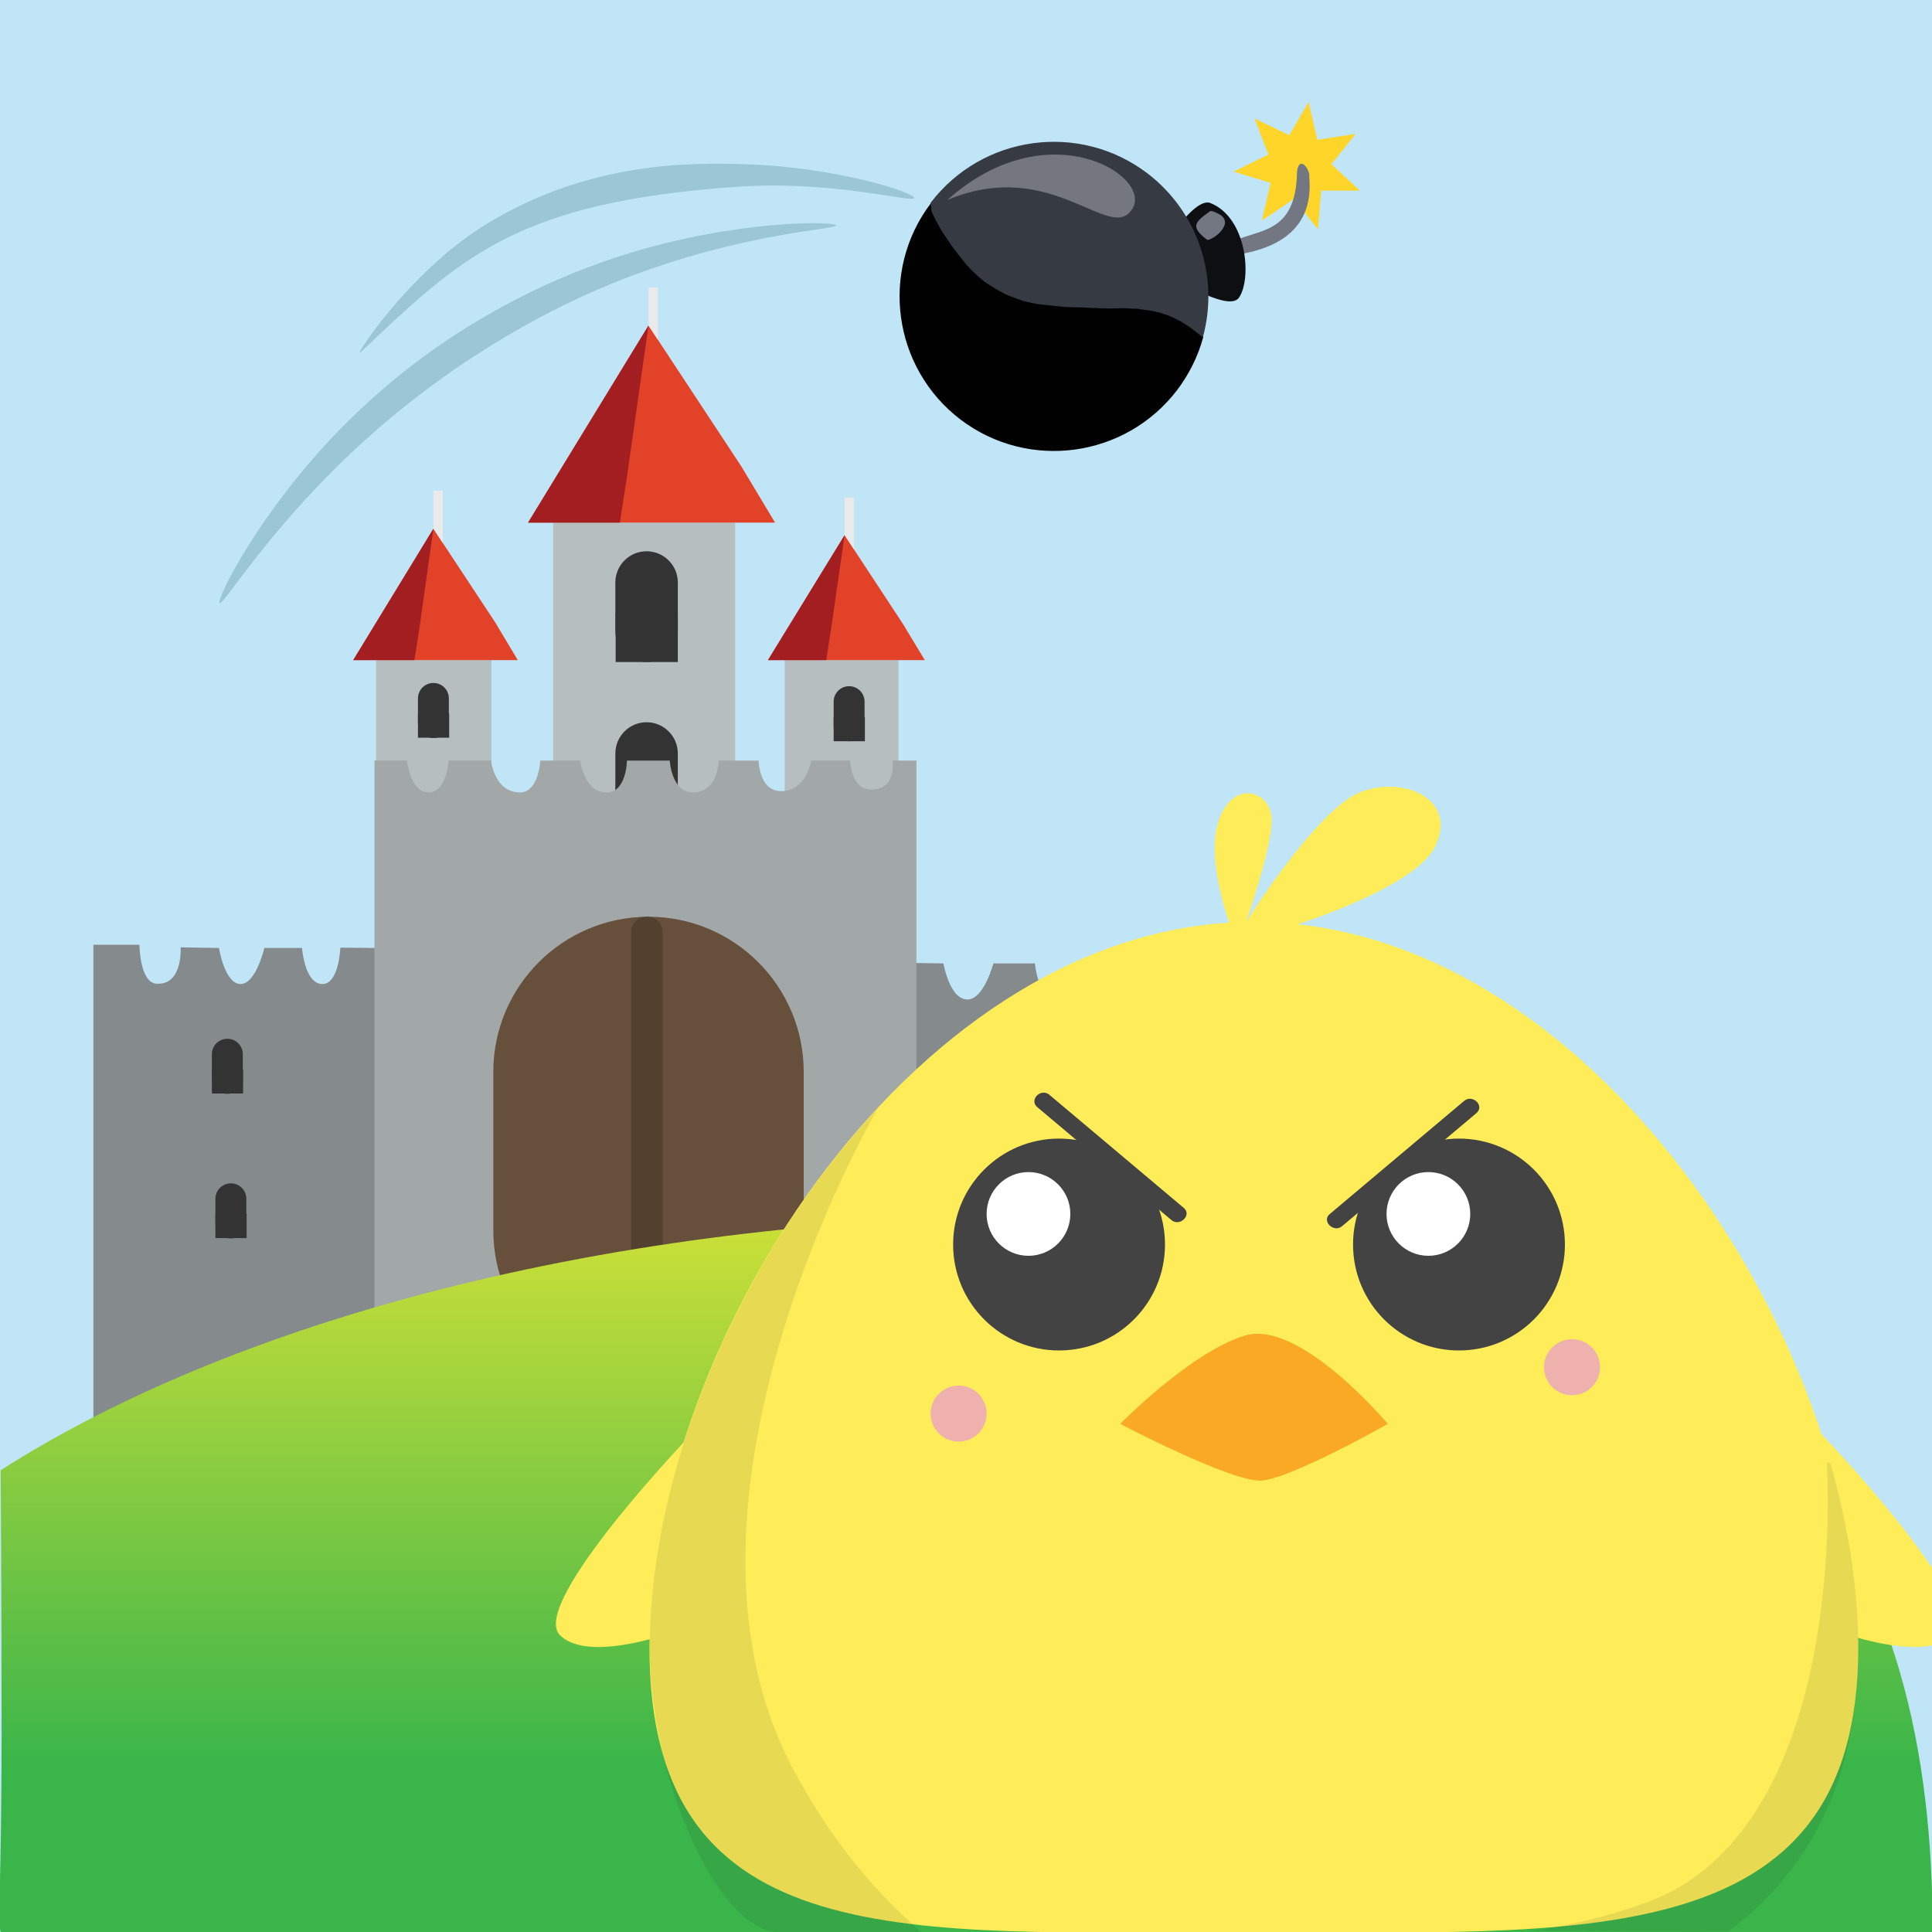 <?xml version="1.0" encoding="utf-8"?>
<!-- Generator: Adobe Illustrator 21.1.0, SVG Export Plug-In . SVG Version: 6.00 Build 0)  -->
<svg version="1.1" xmlns="http://www.w3.org/2000/svg" xmlns:xlink="http://www.w3.org/1999/xlink" x="0px" y="0px"
	 viewBox="0 0 600 600" style="enable-background:new 0 0 600 600;" xml:space="preserve">
<style type="text/css">
	.st0{fill:#C0E5F6;}
	.st1{fill:#858B8C;}
	.st2{fill:#B6BEBF;}
	.st3{fill:#E24328;}
	.st4{fill:#A31E21;}
	.st5{fill:#EAEAEA;}
	.st6{fill:#333333;}
	.st7{fill:#A2A7A8;}
	.st8{fill:#67503B;}
	.st9{opacity:0.44;fill:#3A2E23;}
	.st10{fill:url(#SVGID_1_);}
	.st11{fill:#FFD52A;}
	.st12{fill:#737781;}
	.st13{fill:#0E0F12;}
	.st14{fill:#010101;}
	.st15{fill:#353A43;}
	.st16{fill:#747780;}
	.st17{fill:#9AC6D6;}
	.st18{fill:#6A7172;}
	.st19{fill:#FEED59;}
	.st20{fill:#434343;}
	.st21{fill:#FFFFFF;}
	.st22{fill:#F9A923;}
	.st23{opacity:0.1;fill:#231F20;}
	.st24{fill:#EEB1AD;}
</style>
<g id="Warstwa_3">
</g>
<g id="Warstwa_2">
	<rect x="-0.2" class="st0" width="600.2" height="600"/>
	<path class="st1" d="M116.8,451H29V305.5v-12.1h14.3c0,0,0.1,11.8,5.3,12.1c8.3,0.5,7.5-11.3,7.5-11.3l11.9,0.2
		c0,0,1.8,11.3,6.8,11.2c4.7-0.1,7.3-11.2,7.3-11.2h11.7c0,0,0.8,11.3,6.4,11.2c5.1-0.1,5.5-11.3,5.5-11.3l11.1,0.1v11.2V451z"/>
	<rect x="171.8" y="162.3" class="st2" width="56.5" height="94.9"/>
	<rect x="243.7" y="205" class="st2" width="35.3" height="52.3"/>
	<rect x="116.8" y="205" class="st2" width="35.8" height="52.3"/>
	<polygon class="st3" points="160.8,205 109.7,205 134.6,164.2 153.8,193.3 	"/>
	<polygon class="st4" points="130.2,195.5 128.7,205 109.7,205 134.6,164.2 	"/>
	<polygon class="st3" points="240.7,162.3 164,162.3 201.4,101.1 230.2,144.8 	"/>
	<polygon class="st4" points="194.7,148.1 192.5,162.3 164,162.3 201.4,101.1 	"/>
	<polygon class="st3" points="287.2,205 238.5,205 262.3,166.2 280.5,193.9 	"/>
	<polygon class="st4" points="258,196 256.6,205 238.5,205 262.3,166.2 	"/>
	<path class="st1" d="M346.8,455.8H250V310.3v-12.1h15.8c0,0,0,12,5.8,12.1c4.7,0,8.3-11.3,8.3-11.3l13.1,0.2c0,0,1.9,11.3,7.5,11.2
		c5.1-0.1,8-11.2,8-11.2h12.9c0,0,0.9,11.3,7.1,11.2c5.6-0.1,6.1-11.3,6.1-11.3l12.2,0.1v11.2V455.8z"/>
	<polygon class="st5" points="137.5,168.6 134.6,164.2 134.6,152.4 137.5,152.4 	"/>
	<polygon class="st5" points="204.3,105.5 201.4,101.1 201.4,89.3 204.3,89.3 	"/>
	<polygon class="st5" points="265.2,170.6 262.3,166.2 262.3,154.5 265.2,154.5 	"/>
	<path class="st6" d="M200.8,205.6L200.8,205.6c-5.3,0-9.7-4.3-9.7-9.7v-15c0-5.3,4.3-9.7,9.7-9.7h0c5.3,0,9.7,4.3,9.7,9.7v15
		C210.5,201.3,206.2,205.6,200.8,205.6z"/>
	<rect x="191.2" y="190.5" class="st6" width="19.3" height="15.1"/>
	<path class="st6" d="M134.6,229.2L134.6,229.2c-2.7,0-4.8-2.2-4.8-4.8v-7.5c0-2.7,2.2-4.8,4.8-4.8l0,0c2.7,0,4.8,2.2,4.8,4.8v7.5
		C139.5,227,137.3,229.2,134.6,229.2z"/>
	<rect x="129.8" y="221.6" class="st6" width="9.7" height="7.5"/>
	<path class="st6" d="M263.7,230.2L263.7,230.2c-2.7,0-4.8-2.2-4.8-4.8v-7.5c0-2.7,2.2-4.8,4.8-4.8l0,0c2.7,0,4.8,2.2,4.8,4.8v7.5
		C268.5,228.1,266.4,230.2,263.7,230.2z"/>
	<rect x="258.9" y="222.7" class="st6" width="9.7" height="7.5"/>
	<path class="st6" d="M200.8,258.7L200.8,258.7c-5.3,0-9.7-4.3-9.7-9.7v-15c0-5.3,4.3-9.7,9.7-9.7h0c5.3,0,9.7,4.3,9.7,9.7v15
		C210.5,254.4,206.2,258.7,200.8,258.7z"/>
	<rect x="191.2" y="243.6" class="st6" width="19.3" height="15.1"/>
	<path class="st7" d="M284.5,451H116.3V246.1v-9.9h10.1c0,0,1,9.9,6.7,9.9c5.7,0,6.2-9.9,6.2-9.9h13.2c0,0,1,9.9,9,9.9
		c5.8,0,6.3-9.9,6.3-9.9h12.4c0,0,1.1,9.9,8.2,9.9c6.2,0,6.3-9.9,6.3-9.9h13.3c0,0,0.5,9.9,7.2,9.9c7.9,0,8-9.9,8-9.9h12.4
		c0,0,0.1,9.6,7.1,9.5c7.9-0.1,9.2-9.5,9.2-9.5h12.1c0,0,0.2,8.8,6.3,9c8.2,0.3,6.9-9,6.9-9h7.4V451z"/>
	<path class="st8" d="M201.4,430.3L201.4,430.3c-26.6,0-48.2-21.6-48.2-48.2v-49.2c0-26.6,21.6-48.2,48.2-48.2h0
		c26.6,0,48.2,21.6,48.2,48.2v49.2C249.6,408.7,228,430.3,201.4,430.3z"/>
	<path class="st9" d="M200.9,391.9L200.9,391.9c-2.7,0-4.9-2.2-4.9-4.9v-97.5c0-2.7,2.2-4.9,4.9-4.9l0,0c2.7,0,4.9,2.2,4.9,4.9v97.5
		C205.8,389.7,203.6,391.9,200.9,391.9z"/>
	<linearGradient id="SVGID_1_" gradientUnits="userSpaceOnUse" x1="300" y1="549.619" x2="300" y2="327.115">
		<stop  offset="0" style="stop-color:#39B54A"/>
		<stop  offset="1" style="stop-color:#F9ED32"/>
	</linearGradient>
	<path class="st10" d="M600.2,600c0,0-48.5,0-276.3,0c-134.3,0-323.7,0-323.7,0c-1-2.7,0.3-16.4,0.3-61.7c0-45.3-0.3-81.7-0.3-81.7
		c75.3-48.1,194.6-79.1,328.9-79.1C556.9,377.5,600.2,489.8,600.2,600z"/>
	<path class="st6" d="M71.7,384.6L71.7,384.6c-2.7,0-4.8-2.2-4.8-4.8v-7.5c0-2.7,2.2-4.8,4.8-4.8h0c2.7,0,4.8,2.2,4.8,4.8v7.5
		C76.5,382.4,74.4,384.6,71.7,384.6z"/>
	<rect x="66.9" y="377" class="st6" width="9.7" height="7.5"/>
	<path class="st6" d="M70.6,339.7L70.6,339.7c-2.7,0-4.8-2.2-4.8-4.8v-7.5c0-2.7,2.2-4.8,4.8-4.8h0c2.7,0,4.8,2.2,4.8,4.8v7.5
		C75.5,337.5,73.3,339.7,70.6,339.7z"/>
	<rect x="65.8" y="332.1" class="st6" width="9.7" height="7.5"/>
	<g>
		<polygon class="st11" points="409.3,71.2 401.8,61.8 391.9,68.5 394.6,56.8 383.1,53.3 393.9,48 389.6,36.8 400.4,42 406.4,31.7 
			409.1,43.4 421,41.6 413.5,51 422.3,59.2 410.3,59.2 		"/>
		<path class="st12" d="M402.8,53.3c0.7-5.4,4.2-0.5,3.8,1.6c1.5,16.4-10.1,21.9-20.7,23.9l-4.2-3.2
			C390.1,70.8,402.5,73.6,402.8,53.3L402.8,53.3z"/>
		<path class="st13" d="M376,63.1c11.3,4.6,12.8,23.4,8.8,29.3c-1.8,2.7-7.9,0.2-11.6-1.4l-7.4-20.6C367.3,68.4,372.7,61.6,376,63.1
			L376,63.1z"/>
		<path class="st12" d="M375.8,65.6c0.5-0.3,1.9,0.5,2.4,0.7c5.9,2.8-1.6,8.4-3.3,8.2C369.8,70.5,370.7,69.2,375.8,65.6L375.8,65.6z
			"/>
		<path class="st14" d="M289.1,63.1c-16,21.1-11.8,51.2,9.2,67.2c21.1,16,51.2,11.9,67.3-9.2c3.7-4.9,6.5-10.5,8.1-16.5
			c-0.6-0.6-1.3-1.2-1.9-1.7c-1-0.8-1.9-1.5-2.9-2.1c-1-0.6-2-1.2-2.9-1.7c-1-0.5-2-1-3-1.4c-1-0.4-2-0.7-3-1.1c-1-0.3-2-0.5-3-0.8
			c-1-0.2-2-0.4-3-0.5c-1-0.1-2-0.3-3-0.3c-2-0.2-4-0.3-6.1-0.3c-4-0.1-8.1,0.1-12.2,0.1c-2,0-4-0.1-6.1-0.2c-1-0.1-2-0.2-3-0.3
			c-1-0.1-2-0.3-3-0.5c-1-0.2-2-0.4-3-0.7c-1-0.3-1.9-0.6-2.9-1c-1-0.4-2-0.8-2.9-1.3c-1-0.5-1.9-1-2.9-1.6c-1-0.6-1.9-1.3-2.9-2
			c-0.9-0.7-1.9-1.5-2.8-2.4c-0.9-0.9-1.9-1.8-2.8-2.9c-0.9-1.1-1.8-2.2-2.7-3.4c-0.9-1.2-1.8-2.5-2.7-3.9c-0.9-1.4-1.8-2.9-2.6-4.5
			c-0.9-1.6-1.7-3.3-2.6-5C289.7,64.6,289.4,63.8,289.1,63.1L289.1,63.1z"/>
		<path class="st15" d="M289.2,64.4c0,1.5,0.3,1.6,0.6,2.3c0.8,1.8,1.4,2.8,2.3,4.4c0.9,1.6,2,3,2.9,4.4c0.9,1.4,1.7,2.3,2.6,3.5
			c0.9,1.2,1.8,2.3,2.7,3.4c0.9,1,1.9,2,2.8,2.8c0.9,0.9,1.9,1.7,2.8,2.4c0.9,0.7,2.1,1.3,3,1.9c1,0.6,1.9,1.1,2.8,1.6
			s1.9,0.8,2.9,1.2c1,0.4,2,0.8,3,1.1s2,0.5,3,0.7c1,0.2,2,0.4,3,0.5c1,0.1,2,0.2,3,0.3c2,0.2,4,0.5,6,0.5c4,0,8.2,0.4,12.2,0.4
			c2,0,4-0.2,6,0c1,0.1,2.2,0,3.2,0.2c1,0.2,2.5,0.3,3.5,0.5c1,0.2,2,0.4,3,0.7c1,0.3,1.6,0.5,2.6,0.9c1,0.4,1.8,0.8,2.8,1.3
			s1.8,1.1,2.8,1.7c1,0.6,1.9,1.3,2.9,2.1c0.7,0.5,1.1,1.1,2,1.4c5.1-18.8-1.7-38.9-17.3-50.8c-21.1-16-51.2-11.9-67.3,9.2
			L289.2,64.4z"/>
		<path class="st16" d="M351.7,64.8c-6.8,11.2-24.8-16.4-57.5-2.7C325.4,34.2,358,54.6,351.7,64.8L351.7,64.8z"/>
	</g>
	<path class="st17" d="M68.2,187.3c-1.2-0.9,12.3-28.5,38.1-54.7c33.9-34.4,71.1-48.3,87.6-53.5c35.1-11,65.6-10.4,65.8-9.1
		c0.2,1.3-31.4,2.3-70.5,18.4c-9.7,4-39.2,16.8-70.5,43.6C85.6,160.4,69.5,188.2,68.2,187.3z"/>
	<path class="st17" d="M111.9,109.5c31.6-30,48.7-46.7,117-51.5c29.5-2.1,54.7,5.1,55,3.5c0.3-1.6-23.8-9.6-52.5-10.5
		c-16.7-0.5-48.8-1-81,19C126.6,84.8,109.2,112.1,111.9,109.5z"/>
	<circle class="st18" cx="-72" cy="148" r="0"/>
</g>
<g id="Warstwa_1">
	<g>
		<path class="st19" d="M214.9,445.2c0,0-50.8,52.9-41,62.6c9.8,9.8,41-3,41-3V445.2z"/>
		<path class="st19" d="M565.5,445.2c0,0,50.8,52.9,41,62.6c-9.8,9.8-41-3-41-3V445.2z"/>
		<path class="st19" d="M577.1,511.7c0,96.3-86.8,88.3-190.5,88.3s-184.9,8.1-184.9-88.3c0-96.3,84-225.4,187.7-225.4
			S577.1,415.4,577.1,511.7z"/>
		<g>
			<circle class="st20" cx="453.1" cy="386.5" r="32.9"/>
			<circle class="st21" cx="443.6" cy="377" r="13"/>
		</g>
		<g>
			<circle class="st20" cx="328.9" cy="386.5" r="32.9"/>
			<circle class="st21" cx="319.4" cy="377" r="13"/>
		</g>
		<g>
			<path class="st22" d="M347.9,442.2c0,0,21.6-22.1,38.6-27.4c17.1-5.3,44.5,27.4,44.5,27.4s-30.2,17.1-39.3,17.6
				C382.6,460.4,347.9,442.2,347.9,442.2z"/>
		</g>
		<path class="st19" d="M387,286.3c0,0,22.1-35.2,35.5-40.3c13.4-5.2,30,2.1,23.4,16.5c-6.5,14.5-52.4,27.9-53.8,27.6
			C390.8,289.7,387,286.3,387,286.3z"/>
		<path class="st19" d="M387,286.3c0,0,8.3-23.8,7.9-32.1c-0.3-8.3-11.4-12.4-16.2,0c-4.8,12.4,3.8,34.5,3.8,34.5L387,286.3z"/>
		<path class="st23" d="M246.1,549c-44.3-84,26.3-204.5,26.6-204.9c-43.2,46.3-70.9,112.4-70.9,167.7c0,40.8,21.3,88.3,40.3,88.3
			c1.3,0,44.1,0,44.1,0C271.8,587.7,257.8,571.2,246.1,549z"/>
		<circle class="st24" cx="297.7" cy="439" r="8.7"/>
		<circle class="st24" cx="488.2" cy="424.6" r="8.7"/>
		<path class="st23" d="M577.1,511.7c0-18.3-3.1-37.8-8.7-57.4c-0.4,0-0.7-0.1-1.1-0.1c0,0,7.2,99.8-45.3,131.6
			c-13.4,8.1-39.9,13.3-46.7,13.8c-2.2,0.2,61.4,0.3,61.4,0.3C562.1,580.8,577.1,552.5,577.1,511.7z"/>
		<g>
			<path class="st20" d="M322.1,343.8c13.9,11.7,27.8,23.4,41.7,35.1c2.6,2.2,6.5-1.6,3.8-3.8c-13.9-11.7-27.8-23.4-41.7-35.1
				C323.3,337.8,319.5,341.5,322.1,343.8L322.1,343.8z"/>
		</g>
		<g>
			<path class="st20" d="M454.7,341.9c-13.9,11.7-27.8,23.4-41.7,35.1c-2.7,2.2,1.2,6,3.8,3.8c13.9-11.7,27.8-23.4,41.7-35.1
				C461.2,343.4,457.3,339.7,454.7,341.9L454.7,341.9z"/>
		</g>
	</g>
</g>
</svg>
